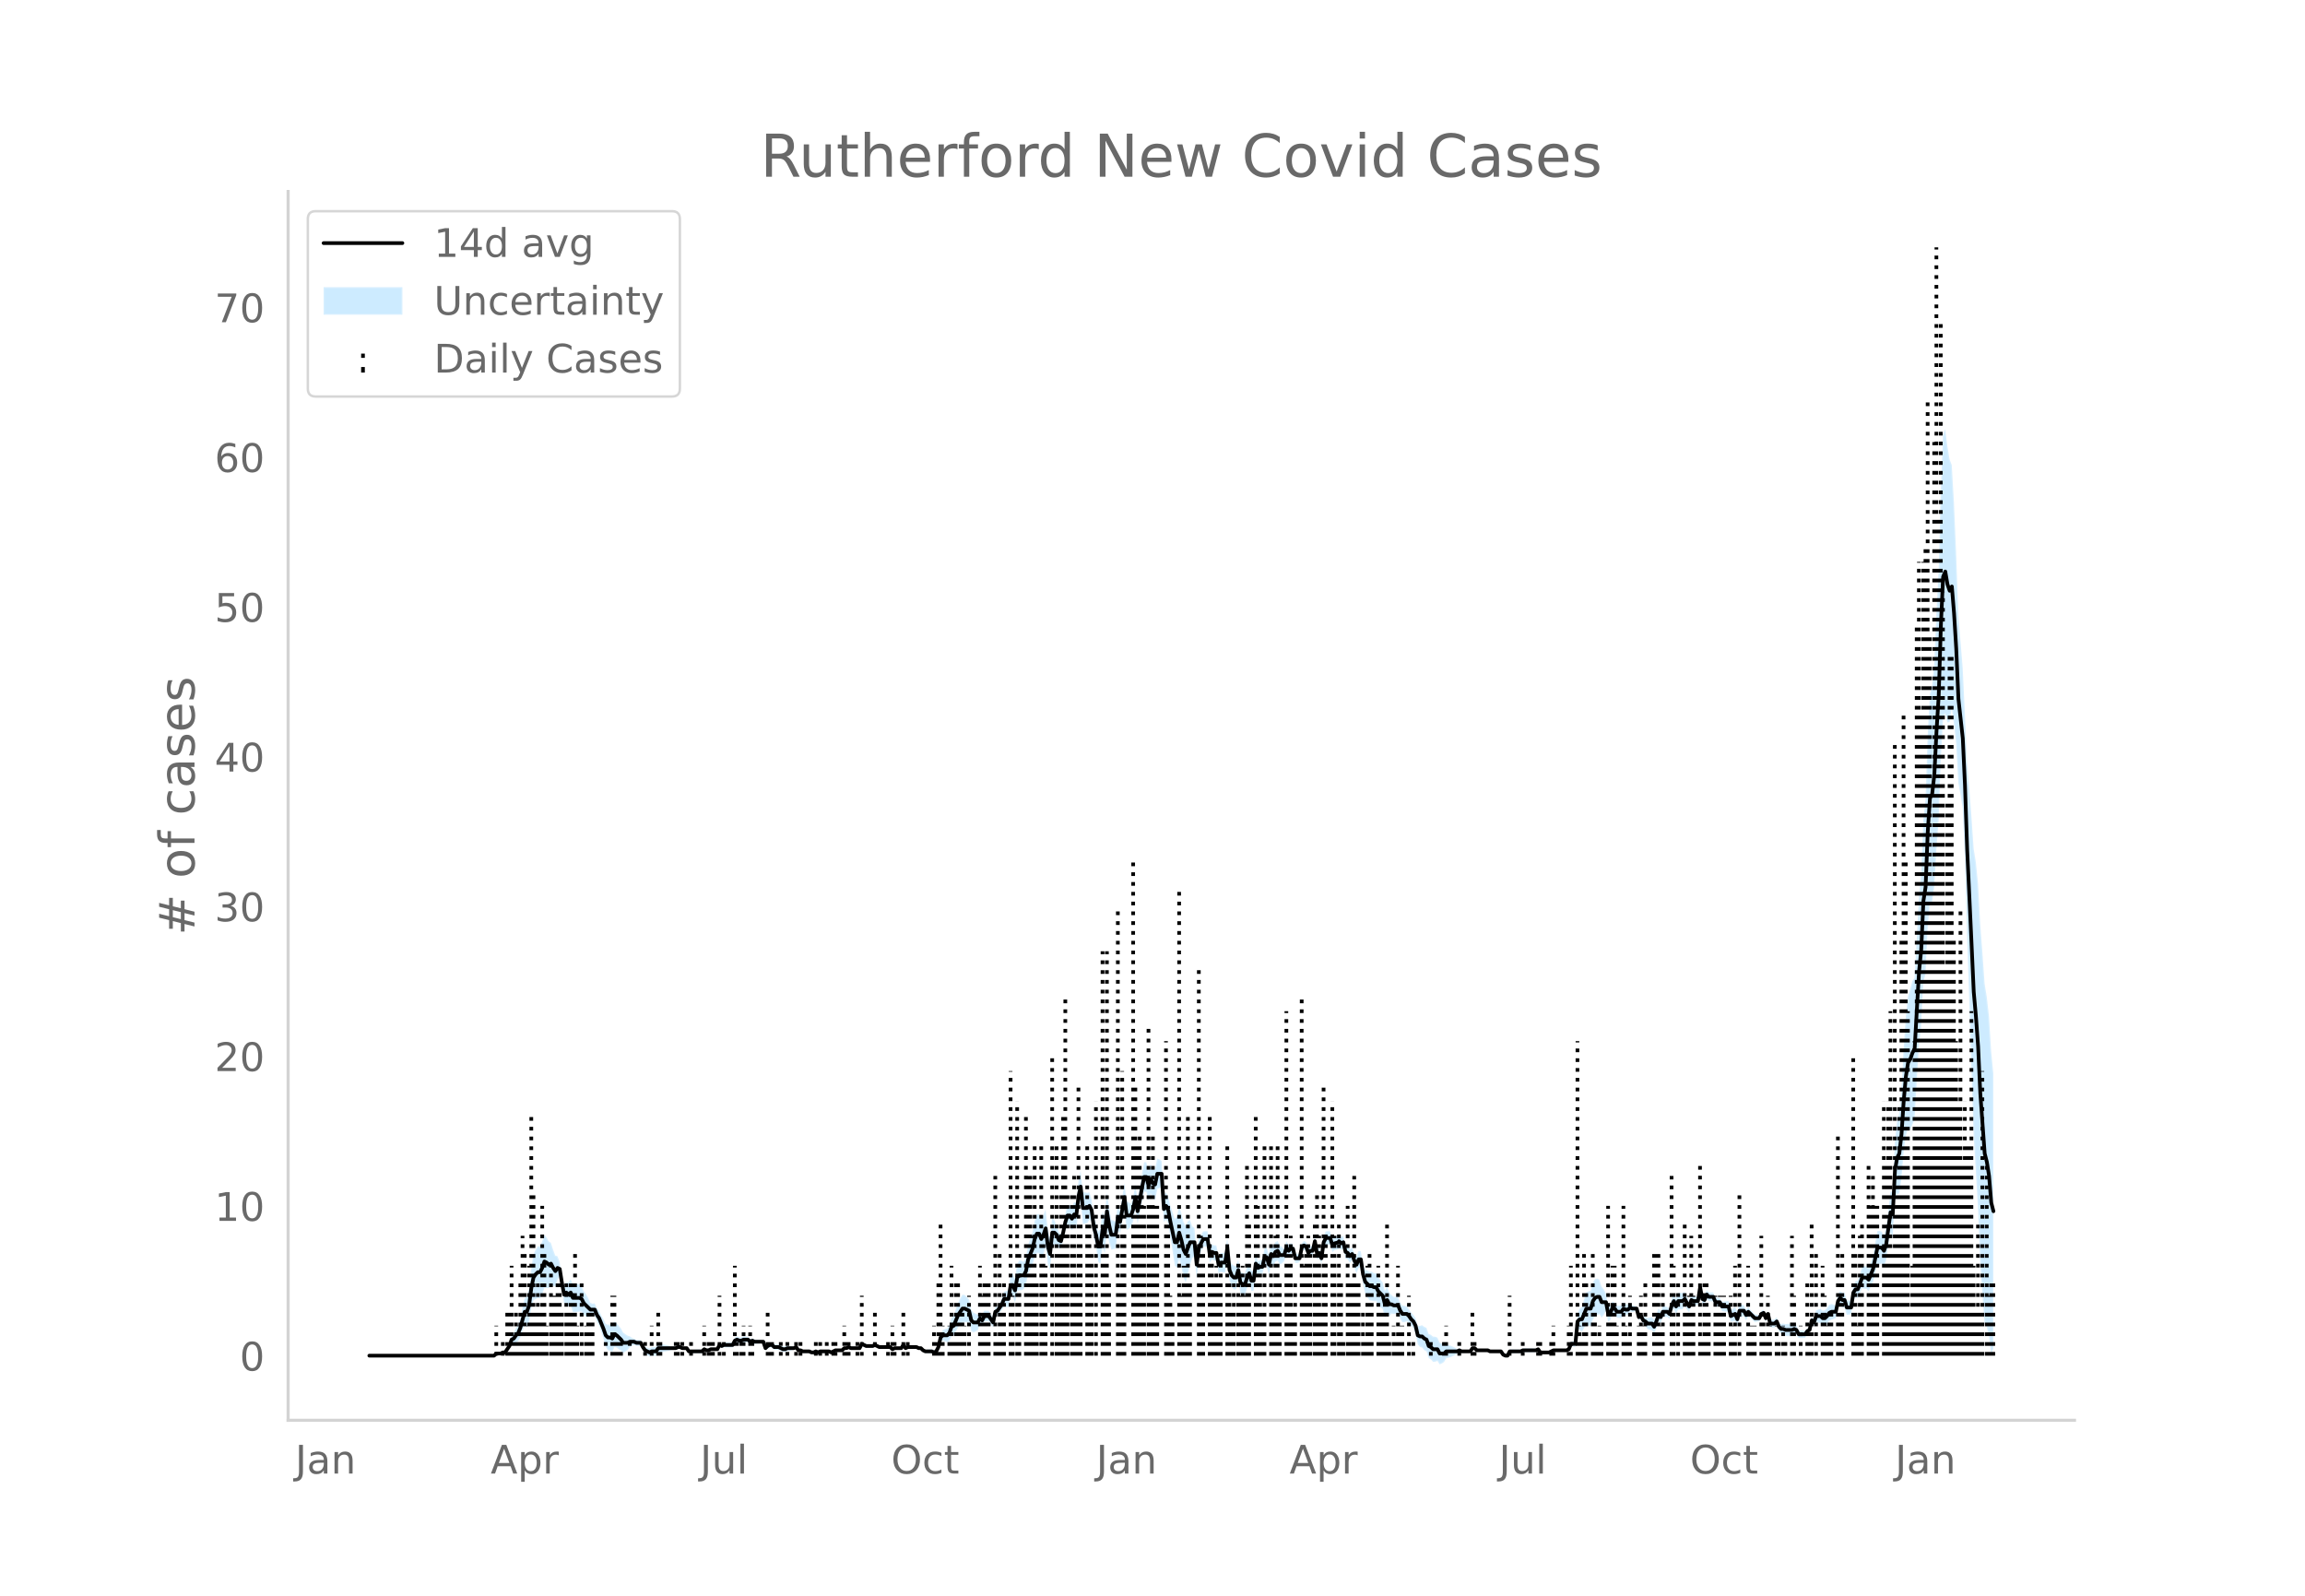 <svg height="864" viewBox="0 0 936 648" width="1248" xmlns="http://www.w3.org/2000/svg" xmlns:xlink="http://www.w3.org/1999/xlink"><defs><style>*{stroke-linecap:butt;stroke-linejoin:round}</style></defs><g id="figure_1"><path d="M0 648h936V0H0z" style="fill:#fff" id="patch_1"/><g id="axes_1"><path d="M117 576.72h725.4V77.76H117z" style="fill:none" id="patch_2"/><g id="PolyCollection_1"><defs><path d="M150.861-97.514H200.632l.888-.637.89.084.888.054.889-.334.888.065.89-1.05.888-.918.889-1.89.888.048.89-.81.888-.448.889-1.634.888-2.666.89-2.135.888.573.889-2.006.888-5.729.89-3.05.888-.497.889-.397.888.105.89-1.623.888-2.628.889.039.888.03.89-1.44.888.663.889.235.888-2.874.89-1.491.888 5.24.889 5.927.888-.17.89 1.517.888-.474.889 2.623.888.08.89-.08.888-.179.889.03.888 1.463.89.605.888.156.889-.256.889-.36.888.121.889 2.373.889 1.6.889 2.486.888 2.781.889 3.314.889 1.355.889.185.888.453.889-1.911.889.218.889.642.888.631.889.96.889-.645.889-.59.888-1.148.89-.597.888-.389.889.402.888.01.89-.01.888 1.904.889 1.385.888.502.89.553.888-.383.889.09.888.05.89-1.35.888-.103.889-.134.888-.174.89-.157.888-.205.889-.294.888-.036.89.009.888-.435.889-.09.888.348.89-.124.888-.241.889 1.544.888.125.89.085.888.06.889.044.888.027.89.015.888-.886.889.414.888-.075.89-.525.888-.04.889-.046.888-.053.89-1.439.888.534.889-.32.888.065.89.025.888-.013.889-.05.888-1.526.89-.284.888.445h.889l.888-.445.89-.077.888-.157.889.835.888-.514.89.37.888-.082.889-.103.888-.137.89-.205.888 3.11.889-.762.888-.39.89.029.888.925.889.01.888-.036.89.485.888.448.889.01.889-.5.888-.108.889-.164.889-.27.889-.44.888 1.36.889-.03.889.412.889.05.888.02.889-.006.889.492.889.055.888-.426.889.435.889-.48.889-.064.888-.087.89-.276.888-.035.889.406.888-.435.89-.386.888.036.889.03h.888l.89-.749.888.093.889-.34.888.466.89.016.888.003.889-.012.888-.026.89-1.619.888.459.889.424.888-.033.89-.06.888-.09.889-.417.888.413.89.435.888-.026.889-.03.888-.033.89-.039.888-.044.889.9.888-.446.89.014.888.005.889-.005.888-1.253.89 1.24.888-.464h3.555l.889.439h.888l.89.934.888.58.889.104.888.08.89.061.888.414.889-.411.888-1.738.89-3.226.888-.294.889.4.888.3.89-.552.888-2.06.889-.056.888-1.727.89-1.676.888-.916.889-1.04.888-.095.89.039.888-.053.889 3.568.888.55.89-.387.888-.48.889-2.25.888.663.89-1.964.888-.054.889-.002.889 1.27.888 1.176.889-4.503.889-.491.889-1.116.888-.865.889-1.626.889.309.889.137.888-4.711.889.497.889 2.33.889-4.613.888-.448.889.011.889-.49.889-1.773.888-4.462.89-1.8.888-1.766.889-3.143.888-1.605.89.06.888 2.236.889-1.771.888-3 .89 6.856.888 2.464.889-9.212.888-.89.89-.233.888 1.532.889-.015.888-3.672.89-3.881.888-1.895.889.533.888 1.527.89-1.376.888.697.889-7.08.888-3.444.89 8.694.888-.08.889-.246.888-1.488.89.69.888 6.654.889 3.659.888 6.087.89.951.888-6.808.889 2.415.888-9.521.89 5.222.888 2.864.889-.182.888-.303.89-7.291.888 1.12.889-5.154.888-3.625.89 7.437.888-.453.889-.677.888-2.538.89-4.545.888 5.648.889-4.137.888-4.94.89-3.827.888-.01.889 3.543.888-2.662.89 1.804.888.572.889-4.387.888-.306.89-.615.888 14.336.889-1.01.888 1.68.89 5.828.888 5.386.889 5.802.888.897.89-3.56.888 3.246.889 4.309.889 1.976.888-3.498.889-3.788.889-2.604.889-.631.888 8.742.889-8.208.889-2.534.889-2.014.888.055.889.051.889 6.381.889-1.33.888.49.889-.028.889 5.324.889-.64.888.124.89.027.888-6.308.889 9.587.888 2.638.89 1.025.888-.124.889-3.707.888 5.617.89.585.888.474.889-3.41.888-1.808.89 2.984.888-.131.889-6.99.888.36.89-.32.888.174.889-3.328.888.403.89 3.125.888-4.115.889.778.888-1.91.89-.391.888 1.673.889-.575.888-.933.89-2.834.888 1.099.889-1.07.888-.38.89 3.94.888.027.889-.371.888-4.219.89-.724.888.54.889 2.605.888-.9.89-.04.888-3.657.889 5.218.888-.422.89 2.291.888-6.304.889-1.494.888.09.89-.046.888 3.044.889-.846 1.777-.394v-.499l.889.803.889-.514.888 4.004.89.391.888 1.446.889-1.095.888 3.085.89 2.175.888-2.19.889-.142.888 6.847.89 3.905.888 1.44.889 1.177.888.092.89.224.888-.015.889 1.724.889.853.888.578.889 3.62.889-1.854.889 1.2.888-1.06.889.14.889-.079.889-.118.888 2.233.889 1.344.889-.105.889-.32.888.7.889 1.221.889.823.889 2.149.888 4.567.89.97.888.276.889 1.072.888.47.89 2.704.888.562.889 1 .888-.09.89-.325.888 1.432.889-.4.888-.566.89-1.512.888-.216.889-.265.888-.402.89-.419.888-.584.889-.607.888.281.89-.05.888-.064.889-.084.888-.055.89-1.206.888.029.889.867.888-.003.89-.006.888-.007.889-.01.888-.014.89.448H609.457l.889 1.414.888.547.89.124.888-1.755.889-.02.888-.022.89-.023.888-.026h.889l.888-.409.89.024.888.022.889.02.888.017.89-.054.888-.17.889-.73.888 1.357.89.043.888.036.889.03.888.027.89-.434.888-.435h5.332l.89-.434.888-1.753.889.217.888.128.89-7.138.888.244.889.71.889-1.41.888-1.416.889.456.889.213.889-2.755.888-1.186.889-.606.889-.476.889 1.493.888-1.054.889-1.755.889 4.469.889-.696.888-2.6.889.26.889 1.393.889.083.888.077.89-1.34.888.27.889-.304.888-1.314.89.251.888-.242.889-.349.888 3.708.89-.287.888 2.093.889.737.888 1.231.89.262.888.19.889 1.49.888-2.221.89-2.724.888.619.889-2.307.888-.146.89-.162.888.928.889-3.042.888-1.189.89 2.284.888-1.989.889.042.888-.094.89-1.259.888 1.353.889 1.13.888-2.867.89.333.888-.163.889-.242.888-5.356.89 4.721.888.435.889-2.207.888.888.89.009h.888l.889 2.208.888-.027.89-.172.888 1.94.889.157.888.133.89.114.888 3.965.889-.1.888-.24.89 2.346.888-3.652.889-.256.888-.36.89 1.657.888-1.51.889.606.888.815.89.83.888-.124.889-.233.888-1.743.89-.42.888 2.232.889-1.844.888 4.182.89.138.888.038.889-.831.889 2.29.888 1.082.889.172.889.628.889.128.888.075.889-.153.889-.806.889.293.888 1.274.889.063.889-.007.889-.078.888-1.731.889-.545.889-3.342.889 1.102.888-2.03.89.392.888.282.889.993.888.096.89-.765.888-1.297.889-.52.888-.237.89-.435.888-4.21.889-1.176.888 1.11.89.011.888 2.986.889-.08.888-.105.89-5.809.888-1.06.889.119.888-1.818.89-2.072.888.247.889.007.888 1.008.89-1.862.888-1.816.889-3.653.888-3.698.89.128.888-.357.889 1.23.888-2.532.89-5.935.888-5.214.889 1.636.888-14.73.89-2.67.888-.208.889-5.998.888-10.643.89-6.812.888-2.865.889.292.888-1.919.89-2.236.888-15.508.889-14.42.888-7.473.89-18.228.888-3.357.889-18.783.888-10.301.89-.182.888-6.158.889-15.173.888-11.761.89-24.938.888-16.276.889-2.052.888 3.48.89-.132.888-5.763.889 6.458.888 8.084.89 15.94.888 4.78.889 5.643.888 19.707.89 32.215.888 26.271.889 28.154.888 26.228.89 14.518.888 15.572.889 21.923.889 12.698.888 11.698.889 1.52.889 3.473.889 7.449.888-2.13v-111.631l-.888-9.081-.89-14.272-.888-7.822-.889-5.43-.888-12.629-.89-11.629-.888-16.305-.889-8.754-.889-5.465-.888-12.868-.889-11.812-.889-10.219-.889-19.914-.888-18.521-.889-10.865-.889-10.859-.889-24.894-.888-20.586-.889-15.262-.889-2.288-.889-5.346-.888-6.945-.889 2.292-.889 22.82-.889 32.405-.888 16.91-.89 20.448-.888 9.48-.889 3.294-.888 16.632-.89 26.395-.888 7.938-.889 21.737-.888 9.904-.89 16.857-.888 15.769-.889 1.24-.888 3.293-.89 2.899-.888 8.43-.889 13.17-.888 16.29-.89 9.641-.888 3.268-.889 7.755-.888 20.892-.89-.102-.888 7.818-.889 7.097-.888 2.68-.89-1.375-.888-.357-.889.128-.888 4.99-.89 5.035-.888 2.528-.889 2.483-.888-.73-.89.007-.888.247-.889 3.14-.888 2.527-.89.12-.888 1.545-.889 6.354-.888-.105-.89-.08-.888-3.096-.889.011-.888-.627-.89 1.43-.888 4.48-.889-.436-.888-.238-.89.35-.888 1.31-.889.971-.888.097-.89-.745-.888.282-.889.392-.888 3.183-.89-.635-.888 4.477-.889.324-.888.875-.89-.078-.888-.007-.889.063-.888-2.201-.89-.576-.888.063-.889-.153-.888.074-.89.129-.888-.242-.889.173-.888-.655-.89-2.055-.888.906-.889.039-.889.138-.888-3.637-.889 1.63-.889-2.112-.889.45-.888 1.732-.889-.234-.889-.123-.889-.908-.888-.923-.889-1.13-.889 1.095-.889-1.817-.888-.362-.889-.255-.889 3.298-.889-1.997-.888.628-.89.77-.888-3.855-.889.114-.888.133-.89.157-.888-1.536-.889-.171-.888-.028-.89-2.135h-.888l-.889.009-.888-.85-.89 2.137-.888-.434-.889-4.836-.888 5.938-.89-.242-.888-.162-.889-.536-.888 2.346-.89-1.477-.888-2.122-.889.478-.888-.094-.89.042-.888 2.356-.889-2.06-.888 2.286-.89 3.908-.888-.809-.889-.162-.888-.147-.89 2.038-.888-1.12-.889 2.49-.888 2.123-.89-1.117-.888.19-.889.263-.888-.507-.89-.132-.888-1.382-.889.582-.888-3.243-.89-.349-.888-.242-.889-.618-.888.424-.89-.304-.888-.6-.889 1.268-.888.077-.89.083-.888-1.213-.889-.61-.888 1.744-.89.174-.888-5.089-.889-1.754-.888-1.055-.89-2.85-.888-.476-.889.262-.888 1.421-.89 3.326-.888.213-.889.456-.888 2.928-.89 2.934-.888.71-.889 1.983-.889 11.106-.888.128-.889.218-.889 2.59-.889.435H630.788l-.889.434-.889.434-.888.027-.889.03-.889.037-.889.042-.888-1.25-.89.14-.888-.17-.889-.054-.888.018-.89.02-.888.021-.889.024-.888.46h-.89l-.888-.026-.889-.024-.888-.021-.89-.02-.888 1.72-.889.124-.888-.322-.89-1.192H605.015l-.889-.421-.888-.013-.89-.01-.888-.008-.889-.006-.888-.003-.89-.87-.888.028-.889 1.401-.888-.055-.89-.084-.888-.064-.889-.05-.888-.587-.89.261-.888-.584-.889-.42-.888-.401-.89-.265-.888-.216-.889.226-.888-.566-.89-.4-.888-2.043-.889-.326-.888-.09-.89-.738-.888-.306-.889-2.509-.888-.4-.89-.664-.888.275-.889.101-.888-3.252-.89-1.326-.888-.915-.889-1.384-.888-1.039-.89-.32-.888-.104-.889-1.263-.888-2.111-.89-.118-.888-.08-.889-.728-.888-1.06-.89-2.275-.888 1.62-.889-3.33-.888-1.159-.89-.885-.888-1.75-.889-.016-.889-.645-.888.092-.889-.56-.889-.298-.889-2.177-.888-5.316-.889-.142-.889 2.154-.889-1.3-.888-2.128-.889.642-.889-1.16-.889-.478-.888-3.815-.889.355-.889-.935v.37l-1.777.475-.89.892-.888-3.038-.889-.047-.888.09-.89 1.982-.888 6.728-.889-2.053-.888.446-.89-5.207-.888 4.162-.889-.04-.888.838-.89-2.608-.888-.329-.889 1.014-.888 4.47-.89-.372-.888.028-.889-3.881-.888-.379-.89.667-.888-1.507-.889 3.248-.888-.933-.89-.575-.888-1.803-.889.477-.888 1.566-.89-.96-.888 4.574-.889-2.957-.888.403-.89 4.491-.888.174-.889.55-.888-3.116-.89 6.911-.888-.13-.889-3.098-.888 1.667-.89 2.671-.888-.394-.889-.284-.888-4.81-.89 2.376-.888-.125-.889-.712-.888-1.706-.89-8.658-.888 5.855-.889.028-.888.123-.89 1.098-.888-4.233-.889-.028-.888-.378-.89 1.275-.888-6.651-.889.051-.888.055-.89 1.461-.888.942-.889 5.693-.888-9.503-.89-.632-.888-2.604-.889.557-.888 1.714-.89-1.498-.888-3.511-.889-2.836-.889 4.26-.888.896-.889-2.885-.889-2.434-.889-3.729-.888-1.795-.889 1.597-.889-14.336-.889-.615-.888-.306-.889 4.302-.889-.297-.889-1.671-.888 2.551-.889-3.408-.889-.01-.889 4.861-.888 5.486-.89 4.551-.888-5.647-.889 5.012-.888 2.675-.89-.676-.888-.453-.889-7.334-.888 5.933-.89 5.27-.888-2.354-.889 6.61-.888-.303-.89-.182-.888-4.955-.889-6.073-.888 9.593-.89-1.929-.888 7.093-.889.952-.888-3.47-.89-2.424-.888-7.247-.889-2.785-.888.25-.89-.247-.888-.08-.889-8.682-.888 4.376-.89 8.559-.888-.173-.889 2.1-.888-1.08-.89.533-.888 3.319-.889 4.807-.888 3.278-.89-.883-.888-2.812-.889-1.97-.888-.891-.89 8.163-.888-3.617-.889-7.914-.888 2.213-.89 1.705-.888-2.108-.889.06-.888 2.739-.89 4.676-.888 2.578-.889 2.544-.888 5.095-.89 1.702-.888-.49-.889.01-.888 1.29-.89 5.814-.888-2.015-.889.497-.888 6.584-.89.137-.888.31-.889 2.717-.888 1.742-.89 1.49-.888.378-.889 4.185-.888-1.431-.89-1.336-.888-.002-.889-.054-.889 1.51-.888-1.074-.889 1.227-.889-.48-.889-.388-.888-1.187-.889-4.252-.889-.921-.889-.83-.888-.095-.889 1.566-.889 1.69-.889 2.668-.888 2.618-.889.812-.889 3.153-.889 1.186-.888.3-.889.4-.889 1.443-.889 4.593-.888 1.738-.89.458-.888-.456-.889.062-.888.08-.89.104-.888-.29-.889-.803h-.888l-.89-.43h-3.555l-.888.406-.889-1.367-.888 1.353-.89-.005-.888.005-.889.014-.888.424-.89-.839-.888-.044-.889-.038-.888-.033-.89-.03-.888-.026-.889-.435-.888-.455-.89.453-.888-.092-.889-.059-.888-.033-.89-.445-.888-.41-.889 1.857-.888-.027-.89-.011-.888.002-.889.016-.888-.402-.89.528-.888.093-.889.99h-.888l-.89.029-.888.037-.889.482-.888.434-.89-.463-.888-.035-.889-.276-.888-.088-.89-.063-.888.389-.889-.434-.888.442-.89.056-.888-.377-.889-.007-.888.02-.89.05-.888-.456-.889-.03-.888-1.246-.89.43-.888-.271-.889-.165-.888-.107-.89.368-.888.01-.889-.42-.889-.384-.888-.036-.889.01-.889-.813-.889.028-.888.48-.889.975-.889-2.103-.889-.205-.888-.136-.889-.104-.889-.08-.889-.5-.888.354-.889-.902-.889-.157-.889-.077-.888.424h-.89l-.888-.424-.889.585-.888 1.95-.89-.051-.888-.013-.889.025-.888.065-.89.55-.888-.336-.889 2.036-.888-.053-.89-.046-.888-.04-.889.344-.888-.075-.89-.454-.888.851-.889.015-.888.027-.89.043-.888.061-.889.085-.888.125-.89-1.063-.888-.24-.889-.125-.888-.52-.89-.09-.888.434-.889.009-.888-.036-.89-.294-.888-.205-.889-.158-.888-.173-.89-.134-.888-.104-.889 1.256-.888.05-.89.09-.888.486-.889-.315-.888-.367-.89-1.221-.888-1.572-.889-.01-.888.01-.89-.467-.888-.388-.889-.597-.888-.28-.89-.59-.888-.645-.889-1.647-.888-1.106-.89-1.095-.888-.65-.889 1.564-.888-.417-.89.186-.888-.383-.889-1.9-.888-1.562-.89-1.859-.888-1.005-.889-1.972-.888.122-.89-.361-.888-1.994-.889-1.58-.889-1.134-.888-2.013-.889-.838-.889-.178-.889-.08-.888.079-.889-1.721-.889 1.264-.889-.221-.888 1.568-.889-3.63-.889-6.054-.889-2.361-.888-.267-.889-2.372-.889-2.811-.889-.572-.888-1.707-.89-.83-.888 2.585-.889 1.851-.888.105-.89 1.342-.888 2.108-.889 5.639-.888 8.172-.89 3.207-.888.572-.889 3.948-.888 4.284-.89 2.71-.888 1.29-.889 1.796-.888.917-.89 3.323-.888 1.688-.889 1.557-.888.065-.89.534-.888.055-.889.083-.888 1.101H150.86z" id="me9d69d6af9" style="stroke:#fff;stroke-opacity:.2"/></defs><g clip-path="url(#pa54c215571)"><use style="fill:#089fff;fill-opacity:.2;stroke:#fff;stroke-opacity:.2" xlink:href="#me9d69d6af9" y="648"/></g></g><g id="LineCollection_1"><path clip-path="url(#pa54c215571)" d="M201.52 550.486v-12.163M204.187 550.486v-6.082M205.964 550.486v-18.245M206.853 550.486v-18.245M207.742 550.486v-36.49M208.63 550.486v-6.082M209.52 550.486v-18.245M210.408 550.486v-12.163M211.297 550.486v-30.408M212.185 550.486v-48.654M213.074 550.486v-42.572M213.963 550.486v-12.163M214.852 550.486v-36.49M215.74 550.486V453.18M216.63 550.486v-66.899M217.518 550.486v-18.245M218.407 550.486v-30.408M219.295 550.486v-18.245M220.184 550.486V489.67M221.073 550.486v-42.572M221.962 550.486v-12.163M223.74 550.486v-36.49M224.628 550.486V526.16M225.517 550.486V526.16M226.405 550.486v-30.408M227.294 550.486v-30.408M228.183 550.486v-18.245M229.96 550.486v-30.408M230.85 550.486v-18.245M231.738 550.486v-30.408M232.627 550.486v-30.408M233.515 550.486v-42.572M234.404 550.486v-12.163M236.182 550.486v-30.408M237.96 550.486v-12.163M238.848 550.486v-18.245M239.737 550.486v-18.245M240.626 550.486v-18.245M245.958 550.486v-6.082M248.624 550.486V526.16M249.513 550.486V526.16M250.402 550.486v-6.082M251.29 550.486v-6.082M252.18 550.486v-6.082M255.734 550.486v-6.082M261.956 550.486v-6.082M264.622 550.486v-12.163M267.288 550.486v-18.245M268.177 550.486v-6.082M274.398 550.486v-6.082M275.287 550.486v-6.082M277.064 550.486v-6.082M280.62 550.486v-6.082M285.952 550.486v-12.163M287.73 550.486v-6.082M288.618 550.486v-6.082M289.507 550.486v-6.082M292.173 550.486V526.16M293.95 550.486v-6.082M298.394 550.486v-36.49M299.283 550.486v-6.082M301.06 550.486v-6.082M301.95 550.486v-12.163M304.616 550.486v-12.163M305.504 550.486v-6.082M311.726 550.486v-18.245M312.614 550.486v-6.082M313.503 550.486v-6.082M317.058 550.486v-6.082M319.725 550.486v-6.082M323.28 550.486v-6.082M325.057 550.486v-6.082M331.278 550.486v-6.082M333.056 550.486v-6.082M335.722 550.486v-6.082M338.388 550.486v-6.082M339.277 550.486v-6.082M342.832 550.486v-12.163M343.72 550.486v-6.082M344.61 550.486v-6.082M348.165 550.486v-6.082M349.942 550.486V526.16M355.275 550.486v-18.245M360.607 550.486v-6.082M362.385 550.486v-12.163M363.273 550.486v-6.082M366.828 550.486v-18.245M368.606 550.486v-6.082M379.27 550.486v-12.163M380.16 550.486v-6.082M381.048 550.486v-30.408M381.937 550.486v-54.735M382.826 550.486v-12.163M385.492 550.486v-12.163M386.381 550.486v-36.49M387.27 550.486v-6.082M388.158 550.486v-30.408M389.047 550.486v-30.408M389.936 550.486v-18.245M390.825 550.486v-18.245M391.713 550.486v-12.163M393.491 550.486V526.16M397.935 550.486v-36.49M398.823 550.486V526.16M399.712 550.486v-30.408M400.601 550.486v-30.408M401.49 550.486v-30.408M404.156 550.486v-72.98M405.045 550.486v-6.082M405.934 550.486v-42.572M406.822 550.486v-18.245M407.711 550.486v-30.408M410.377 550.486V434.934M411.266 550.486V526.16M413.044 550.486V447.097M413.932 550.486v-42.572M416.599 550.486V453.18M417.487 550.486v-72.98M418.376 550.486v-72.98M419.265 550.486v-48.654M420.154 550.486v-85.144M421.042 550.486v-30.408M422.82 550.486v-85.144M423.709 550.486v-48.654M424.597 550.486v-36.49M427.264 550.486V428.852M429.041 550.486v-85.144M429.93 550.486v-42.572M430.819 550.486v-66.899M431.707 550.486V453.18M432.596 550.486v-145.96M433.485 550.486v-66.899M435.262 550.486v-66.899M436.151 550.486v-72.98M437.04 550.486v-30.408M437.929 550.486v-109.47M438.817 550.486v-54.735M441.484 550.486v-85.144M442.372 550.486v-54.735M443.261 550.486v-42.572M445.039 550.486V447.097M447.705 550.486V386.28M448.594 550.486v-42.572M449.482 550.486V386.28M450.371 550.486v-30.408M453.926 550.486V368.035M454.815 550.486v-30.408M455.704 550.486V434.934M456.592 550.486v-66.899M460.147 550.486V349.79M461.036 550.486v-109.47M461.925 550.486v-85.144M462.814 550.486v-91.225M463.702 550.486v-72.98M464.591 550.486V489.67M466.369 550.486V416.69M467.257 550.486v-66.899M468.146 550.486v-91.225M469.035 550.486V489.67M469.924 550.486V489.67M473.479 550.486V422.77M474.367 550.486V489.67M475.256 550.486V526.16M476.145 550.486v-18.245M478.811 550.486V361.953M479.7 550.486V526.16M480.589 550.486v-36.49M481.478 550.486v-36.49M482.366 550.486V453.18M483.255 550.486v-30.408M486.81 550.486V392.362M487.699 550.486v-48.654M488.588 550.486v-42.572M491.254 550.486V453.18M492.143 550.486v-42.572M493.031 550.486v-30.408M493.92 550.486v-36.49M494.809 550.486v-30.408M495.698 550.486v-42.572M498.364 550.486v-85.144M499.253 550.486v-30.408M500.141 550.486v-18.245M501.03 550.486v-30.408M502.808 550.486v-42.572M503.696 550.486V526.16M504.585 550.486v-36.49M505.474 550.486V526.16M506.363 550.486v-79.062M507.251 550.486v-54.735M509.918 550.486V453.18M510.806 550.486V489.67M511.695 550.486v-36.49M512.584 550.486v-18.245M513.473 550.486v-85.144M516.139 550.486v-85.144M517.028 550.486V526.16M517.916 550.486v-48.654M518.805 550.486v-85.144M519.694 550.486v-30.408M522.36 550.486v-139.88M523.249 550.486v-42.572M524.138 550.486v-48.654M525.026 550.486v-18.245M525.915 550.486v-30.408M528.581 550.486v-145.96M529.47 550.486v-36.49M530.359 550.486v-42.572M531.248 550.486v-48.654M532.136 550.486v-42.572M533.914 550.486v-54.735M534.803 550.486v-66.899M535.691 550.486v-48.654M536.58 550.486v-18.245M537.469 550.486v-109.47M538.358 550.486v-54.735M541.024 550.486V447.097M541.913 550.486v-48.654M543.69 550.486v-48.654M543.69 550.486v-54.735M544.579 550.486v-30.408M545.468 550.486v-6.082M547.245 550.486V489.67M548.134 550.486v-30.408M549.023 550.486v-30.408M549.911 550.486v-72.98M550.8 550.486v-30.408M551.689 550.486v-30.408M553.466 550.486v-18.245M554.355 550.486v-6.082M555.244 550.486v-36.49M556.133 550.486v-42.572M557.021 550.486v-30.408M559.688 550.486v-36.49M560.577 550.486v-18.245M561.465 550.486v-18.245M562.354 550.486V526.16M563.243 550.486v-54.735M564.132 550.486v-6.082M565.909 550.486v-12.163M566.798 550.486v-6.082M567.687 550.486v-36.49M568.575 550.486v-12.163M569.464 550.486v-12.163M572.13 550.486V526.16M573.908 550.486v-6.082M581.018 550.486v-6.082M586.35 550.486v-6.082M587.24 550.486v-12.163M592.572 550.486v-6.082M597.904 550.486v-18.245M598.793 550.486v-6.082M613.013 550.486V526.16M618.345 550.486v-6.082M624.567 550.486v-6.082M625.455 550.486v-6.082M629.9 550.486v-6.082M630.788 550.486v-12.163M637.01 550.486v-12.163M637.898 550.486v-36.49M640.564 550.486V422.77M641.453 550.486v-12.163M642.342 550.486v-6.082M643.23 550.486v-42.572M644.12 550.486v-30.408M646.786 550.486v-42.572M647.674 550.486v-18.245M648.563 550.486v-6.082M649.452 550.486v-12.163M650.34 550.486v-6.082M653.007 550.486V489.67M653.896 550.486v-18.245M654.784 550.486v-36.49M655.673 550.486v-36.49M656.562 550.486v-12.163M659.228 550.486V489.67M660.117 550.486v-12.163M661.006 550.486v-6.082M661.894 550.486V526.16M665.45 550.486v-12.163M666.338 550.486V526.16M667.227 550.486v-12.163M668.116 550.486v-30.408M671.67 550.486v-42.572M672.56 550.486v-42.572M673.448 550.486v-42.572M674.337 550.486v-12.163M675.226 550.486v-30.408M678.78 550.486v-72.98M679.67 550.486v-36.49M681.447 550.486v-30.408M684.113 550.486v-54.735M685.002 550.486v-18.245M685.89 550.486V526.16M686.78 550.486v-48.654M687.668 550.486V526.16M690.334 550.486v-79.062M691.223 550.486v-6.082M692.112 550.486v-30.408M693 550.486v-30.408M693.89 550.486v-18.245M696.556 550.486V526.16M697.444 550.486v-18.245M698.333 550.486V526.16M699.222 550.486V526.16M700.11 550.486V526.16M702.777 550.486V526.16M703.666 550.486v-12.163M704.554 550.486v-36.49M706.332 550.486v-66.899M709.887 550.486v-36.49M710.776 550.486v-12.163M711.664 550.486v-12.163M712.553 550.486v-12.163M715.22 550.486v-48.654M716.108 550.486v-18.245M716.997 550.486v-6.082M717.886 550.486V526.16M718.774 550.486v-12.163M721.44 550.486v-12.163M722.33 550.486v-6.082M724.107 550.486v-12.163M724.996 550.486v-6.082M727.662 550.486v-48.654M728.55 550.486V526.16M731.217 550.486v-12.163M733.883 550.486v-30.408M734.772 550.486v-12.163M735.66 550.486v-54.735M737.438 550.486v-42.572M740.105 550.486v-36.49M740.993 550.486V526.16M741.882 550.486v-12.163M742.77 550.486v-18.245M743.66 550.486v-18.245M746.326 550.486v-91.225M747.215 550.486v-30.408M748.103 550.486v-42.572M752.547 550.486V428.852M753.436 550.486v-42.572M754.325 550.486v-12.163M755.213 550.486v-48.654M756.102 550.486v-54.735M758.768 550.486v-79.062M759.657 550.486V489.67M760.546 550.486v-72.98M761.435 550.486V489.67M762.323 550.486V489.67M764.99 550.486V447.097M765.878 550.486v-79.062M766.767 550.486V447.097M767.656 550.486v-139.88M768.545 550.486v-42.572M769.433 550.486v-249.35M770.322 550.486v-72.98M771.21 550.486V447.097M772.1 550.486V380.198M772.988 550.486V288.973M773.877 550.486V349.79M774.766 550.486v-139.88M775.655 550.486v-18.245M776.543 550.486v-36.49M777.432 550.486V422.77M778.32 550.486V252.483M779.21 550.486v-322.33M780.098 550.486V288.973M780.987 550.486v-322.33M781.876 550.486V222.074M782.765 550.486V161.257M783.653 550.486V258.564M784.542 550.486V355.872M785.43 550.486V179.502M786.32 550.486V100.44M787.208 550.486V209.911M788.097 550.486V130.85M788.986 550.486V240.32M789.875 550.486V392.362M790.763 550.486V325.463M791.652 550.486v-285.84M792.541 550.486v-285.84M793.43 550.486V380.198M794.318 550.486V422.77M795.207 550.486V447.097M796.096 550.486V368.035M796.985 550.486v-79.062M797.873 550.486V447.097M798.762 550.486v-85.144M799.651 550.486v-85.144M800.54 550.486v-139.88M801.428 550.486v-36.49M802.317 550.486v-18.245M803.206 550.486v-54.735M804.095 550.486v-18.245M804.984 550.486V434.934M806.761 550.486v-79.062M807.65 550.486V526.16M808.539 550.486v-30.408M809.427 550.486v-30.408" style="fill:none;stroke:#000;stroke-dasharray:1.5,2.475;stroke-dashoffset:0;stroke-width:1.5"/></g><path clip-path="url(#pa54c215571)" d="M149.973 550.486h50.659l.888-.869h1.778l.889-.434h.888l1.778-2.607.889-2.606.888-.434.89-1.304.888-.868.889-2.173 1.777-6.516h.889l.889-2.606.888-6.95.89-4.345.888-1.303.889-.869h.888l.89-1.737.888-2.607.889.435.888.868.89-.434.888 1.738.889 1.303.888-1.303.89.434.888 5.647.889 4.779.888-.869.89.869.888-.869.889 2.172h2.666l.889.434.888 1.738 2.667 2.607h1.777l.889 2.172.889 1.303 1.777 4.344.889 2.606.889.87h.889l.888.434.889-1.738.889.434 1.777 1.738.889 1.303h1.778l.888-.434h1.778l.889.434h1.777l.889 1.738.889 1.303 1.777.869.889-.435h1.777l.89-1.303h7.11l.888-.434h.889l.888.434h1.778l.889 1.303h5.332l.889-.868.889.434h.888l.89-.434h2.665l.89-1.738.888.434.889-.434h3.555l.888-1.738.89-.434.888.434h.889l.888-.434h1.778l.889.869.888-.435.89.435h3.554l.889 2.606.889-.869.888-.434h.89l.888.869h1.777l1.778.869h.889l.889-.435h2.666l.889-.434.888 1.303h.889l.889.434h2.666l.889.435h.889l.888-.435.889.435.889-.435h3.555l.889.435 1.777-.869h2.666l.89-.869h.888l.889-.434.888.434h3.555l.89-1.737 1.777.868h2.666l.889-.434 1.777.869h4.444l.889.869.888-.435h2.667l.888-1.303.89 1.303.888-.434h3.555l.889.434h.888l.89.87.888.433h2.666l.889.435.889-.435.888-1.737.89-3.91.888-.869h1.777l.89-.868.888-2.607.889-.434 1.777-4.344 1.778-2.607h.888l1.778.869.889 3.91.888.868h1.778l.889-1.737.888.869.89-1.738h1.777l1.777 2.606.889-4.344.889-.434 1.777-2.606.889-2.173h1.778l.888-5.647h.889l.889 2.172.889-5.213.888-.868h1.778l.889-1.738.888-4.779 1.778-4.344.889-3.91.888-2.171h.89l.888 2.172.889-1.738.888-2.606.89 7.385.888 3.04.889-8.688h.888l.89.87.888 2.171.889.434.888-3.475.89-4.344.888-2.606h.889l.888 1.303.89-1.738.888.435.889-7.82.888-3.91.89 8.689h1.777l.888-.869.89 1.738.888 6.95.889 3.041.888 4.779h.89l.888-6.951.889 2.172.888-9.557.89 5.647.888 3.91h1.777l.89-6.95.888 1.737 1.777-9.991.89 7.385h1.777l.888-2.607.89-4.778.888 5.647.889-4.344.888-5.213.89-4.344h.888l.889 3.475.888-2.606.89 1.737.888.435.889-4.344h1.777l.889 14.335.889-1.303.888 1.738.89 4.778 1.777 8.254h.888l.89-3.91.888 3.041.889 3.91.889 1.737.888-2.606.889-2.172h1.778l.888 9.122.889-6.95 1.778-3.475h1.777l.889 6.516.889-1.303.888.434h.889l.889 4.778.889-.868h1.777l.889-6.082.889 9.122.888 2.173.89.868h.888l.889-3.04.888 5.212 1.778.87.889-3.042.888-1.737.89 3.04h.888l.889-6.95.888 1.738.89-.435h.888l.889-3.91h.888l.89 3.041.888-4.344.889.87.888-1.738.89-.435.888 1.738h1.777l.89-3.041.888 1.303.889-.869h.888l.89 3.91h1.777l.888-4.344.89-.869.888.435.889 2.606.888-.869h.89l.888-3.91.889 5.213.888-.434.89 2.172.888-6.516.889-1.738h1.777l.889 3.041.889-.869 1.777-.434v-.435l.889.87.889-.435.888 3.91.89.434.888 1.303.889-.869.888 2.607.89 1.737.888-2.172h.889l.888 6.082.89 3.041 1.777 1.738h.888l.89.434h.888l.889 1.738 1.777 1.737.889 3.476.889-1.738.889 1.738h.888l.889.434h1.778l.888 2.172.889 1.303h1.778l.888.869.889 1.303.889.87.889 1.737.888 3.91.89.434h.888l.889.869.888.434.89 2.606.888.435.889.869h1.777l.889 1.737h1.777l.89-.869h4.443l.889-.434.888.434h3.555l.89-1.303h.888l.889.87h4.443l.89.433h4.443l.889 1.304.888.434h.89l.888-1.738h4.444l.888-.434h5.333l.889-.434.888 1.303h3.555l1.778-.869h5.332l.89-.434.888-2.172h1.777l.89-9.123.888-.869h.889l1.777-4.344h1.778l.889-3.04.888-1.304.889-.434h.889l.889 2.172h1.777l.889 4.778.889-.434.888-2.172.889.434.889 1.303h1.777l.89-1.303.888.435h.889l.888-.87.89.435h1.777l.888 3.475.89-.434.888 1.738.889.434.888.869h1.778l.889 1.303.888-2.172.89-2.606.888.868.889-2.172h1.777l.889.87.889-3.476.888-1.738.89 2.172.888-2.172h1.777l.89-.869.888 1.738.889 1.303.888-2.606.89.434h1.777l.888-5.647.89 4.778.888.435.889-2.172.888.869h1.778l.889 2.172h1.777l.889 1.737h2.666l.889 3.91 1.777-.869.89 2.172.888-3.475h1.777l.89 1.738.888-1.304 2.666 2.607h1.778l.888-1.738.89-.434.888 2.172.889-1.738.888 3.91h1.778l.889-.869.889 2.172.888.869h.889l.889.434h2.666l.889-.434.889.434.888 1.738h2.667l.888-1.303.889-.435.889-3.91.889.87.888-2.607h1.778l.889.869h.888l.89-.869.888-1.303.889-.435h1.777l.889-4.344.889-1.303.888.869h.89l.888 3.04h1.777l.89-6.08.888-1.304h.889l.888-2.172.89-2.607h1.777l.888.87 1.778-4.345 1.777-8.688h1.778l.889 1.303.888-2.606 1.778-13.033.889.87.888-17.811.89-5.213.888-1.738.889-7.82.888-13.466.89-9.991.888-5.648.889-1.303.888-2.606.89-1.738 1.777-31.277.888-8.688.89-19.983.888-5.647.889-22.59.888-13.466.89-1.738.888-7.82.889-17.81.888-14.335.89-28.671.888-19.549.889-2.172.888 5.213.89 2.607.888-1.738.889 10.86.888 14.336.89 20.417 1.777 16.073.888 19.114.89 26.064 1.777 38.228.888 19.549.89 9.99.888 12.164.889 19.114 1.777 24.327.889 3.475.889 5.648.889 10.86.888 3.475h0" style="fill:none;stroke:#000;stroke-linecap:round;stroke-width:1.5" id="line2d_1"/><path d="M117 576.72V77.76" style="fill:none;stroke:#d3d3d3;stroke-linecap:square;stroke-linejoin:miter;stroke-width:1.25" id="patch_3"/><path d="M117 576.72h725.4" style="fill:none;stroke:#d3d3d3;stroke-linecap:square;stroke-linejoin:miter;stroke-width:1.25" id="patch_4"/><g id="matplotlib.axis_1"><g id="xtick_1"><g style="fill:#696969" transform="matrix(.16 0 0 -.16 119.865 598.378)" id="text_1"><defs><path d="M9.813 72.906h9.859V5.078q0-13.187-5-19.14-5-5.954-16.094-5.954h-3.75v8.297h3.078q6.531 0 9.219 3.672Q9.813-4.39 9.813 5.078z" id="DejaVuSans-74"/><path d="M34.281 27.484q-10.89 0-15.093-2.484-4.204-2.484-4.204-8.5 0-4.781 3.157-7.594 3.156-2.797 8.562-2.797 7.485 0 12 5.297 4.516 5.297 4.516 14.078v2zm17.922 3.72V0H43.22v8.297Q40.14 3.328 35.547.953q-4.594-2.375-11.234-2.375-8.391 0-13.36 4.719Q6 8.016 6 15.922q0 9.219 6.172 13.906 6.187 4.688 18.437 4.688h12.61v.89q0 6.203-4.078 9.594-4.078 3.39-11.453 3.39-4.688 0-9.141-1.124-4.438-1.125-8.531-3.375v8.312q4.921 1.906 9.562 2.844 4.64.953 9.031.953 11.875 0 17.735-6.156 5.86-6.14 5.86-18.64z" id="DejaVuSans-97"/><path d="M54.89 33.016V0h-8.984v32.719q0 7.765-3.031 11.61-3.031 3.858-9.078 3.858-7.281 0-11.484-4.64-4.204-4.625-4.204-12.64V0H9.08v54.688h9.03v-8.5q3.235 4.937 7.594 7.374Q30.078 56 35.797 56q9.422 0 14.25-5.828 4.844-5.828 4.844-17.156z" id="DejaVuSans-110"/></defs><use xlink:href="#DejaVuSans-74"/><use x="29.492" xlink:href="#DejaVuSans-97"/><use x="90.771" xlink:href="#DejaVuSans-110"/></g></g><g id="xtick_2"><g style="fill:#696969" transform="matrix(.16 0 0 -.16 199.234 598.378)" id="text_2"><defs><path d="M34.188 63.188 20.797 26.906h26.812zm-5.579 9.718h11.188L67.578 0h-10.25l-6.64 18.703h-32.86L11.188 0H.78z" id="DejaVuSans-65"/><path d="M18.11 8.203v-29H9.077v75.484h9.031v-8.296q2.844 4.875 7.157 7.234Q29.594 56 35.594 56q9.968 0 16.187-7.906 6.235-7.907 6.235-20.797T51.78 6.484q-6.218-7.906-16.187-7.906-6 0-10.328 2.375-4.313 2.375-7.157 7.25zm30.578 19.094q0 9.906-4.079 15.547-4.078 5.64-11.203 5.64-7.14 0-11.218-5.64-4.079-5.64-4.079-15.547 0-9.906 4.078-15.547 4.079-5.64 11.22-5.64 7.124 0 11.202 5.64t4.078 15.547z" id="DejaVuSans-112"/><path d="M41.11 46.297q-1.516.875-3.297 1.281Q36.03 48 33.89 48q-7.625 0-11.703-4.953-4.079-4.953-4.079-14.234V0H9.08v54.688h9.03v-8.5q2.844 4.984 7.375 7.39Q30.031 56 36.531 56q.922 0 2.047-.125 1.125-.11 2.484-.36z" id="DejaVuSans-114"/></defs><use xlink:href="#DejaVuSans-65"/><use x="68.408" xlink:href="#DejaVuSans-112"/><use x="131.885" xlink:href="#DejaVuSans-114"/></g></g><g id="xtick_3"><g style="fill:#696969" transform="matrix(.16 0 0 -.16 284.298 598.378)" id="text_3"><defs><path d="M8.5 21.578v33.11h8.984V21.922q0-7.766 3.016-11.656 3.031-3.875 9.094-3.875 7.265 0 11.484 4.64 4.234 4.64 4.234 12.656v31h8.985V0h-8.984v8.406Q42.047 3.422 37.718 1q-4.313-2.422-10.032-2.422-9.421 0-14.312 5.86Q8.5 10.296 8.5 21.578zM31.11 56z" id="DejaVuSans-117"/><path d="M9.422 75.984h8.984V0H9.422z" id="DejaVuSans-108"/></defs><use xlink:href="#DejaVuSans-74"/><use x="29.492" xlink:href="#DejaVuSans-117"/><use x="92.871" xlink:href="#DejaVuSans-108"/></g></g><g id="xtick_4"><g style="fill:#696969" transform="matrix(.16 0 0 -.16 361.883 598.378)" id="text_4"><defs><path d="M39.406 66.219q-10.75 0-17.078-8.016-6.312-8-6.312-21.828 0-13.766 6.312-21.781 6.328-8 17.078-8 10.735 0 17.016 8 6.281 8.015 6.281 21.781 0 13.828-6.281 21.828-6.281 8.016-17.016 8.016zm0 8q15.328 0 24.5-10.281 9.188-10.282 9.188-27.563 0-17.234-9.188-27.516-9.172-10.28-24.5-10.28-15.375 0-24.593 10.25-9.204 10.265-9.204 27.546t9.204 27.563q9.218 10.28 24.593 10.28z" id="DejaVuSans-79"/><path d="M48.781 52.594v-8.407q-3.812 2.11-7.64 3.157-3.828 1.047-7.735 1.047-8.75 0-13.593-5.547-4.829-5.532-4.829-15.547 0-10.016 4.829-15.563 4.843-5.53 13.593-5.53 3.907 0 7.735 1.046 3.828 1.047 7.64 3.156V2.094Q45.016.344 40.984-.531q-4.015-.89-8.562-.89-12.36 0-19.64 7.765-7.266 7.765-7.266 20.953 0 13.375 7.343 21.031Q20.22 56 33.016 56q4.14 0 8.093-.86 3.953-.843 7.672-2.546z" id="DejaVuSans-99"/><path d="M18.313 70.219V54.688h18.5v-6.985h-18.5V18.016q0-6.688 1.828-8.594 1.828-1.906 7.453-1.906h9.218V0h-9.218q-10.407 0-14.36 3.875-3.953 3.89-3.953 14.14v29.688H2.687v6.984h6.594V70.22z" id="DejaVuSans-116"/></defs><use xlink:href="#DejaVuSans-79"/><use x="78.711" xlink:href="#DejaVuSans-99"/><use x="133.691" xlink:href="#DejaVuSans-116"/></g></g><g id="xtick_5"><g style="fill:#696969" transform="matrix(.16 0 0 -.16 445.149 598.378)" id="text_5"><use xlink:href="#DejaVuSans-74"/><use x="29.492" xlink:href="#DejaVuSans-97"/><use x="90.771" xlink:href="#DejaVuSans-110"/></g></g><g id="xtick_6"><g style="fill:#696969" transform="matrix(.16 0 0 -.16 523.629 598.378)" id="text_6"><use xlink:href="#DejaVuSans-65"/><use x="68.408" xlink:href="#DejaVuSans-112"/><use x="131.885" xlink:href="#DejaVuSans-114"/></g></g><g id="xtick_7"><g style="fill:#696969" transform="matrix(.16 0 0 -.16 608.693 598.378)" id="text_7"><use xlink:href="#DejaVuSans-74"/><use x="29.492" xlink:href="#DejaVuSans-117"/><use x="92.871" xlink:href="#DejaVuSans-108"/></g></g><g id="xtick_8"><g style="fill:#696969" transform="matrix(.16 0 0 -.16 686.278 598.378)" id="text_8"><use xlink:href="#DejaVuSans-79"/><use x="78.711" xlink:href="#DejaVuSans-99"/><use x="133.691" xlink:href="#DejaVuSans-116"/></g></g><g id="xtick_9"><g style="fill:#696969" transform="matrix(.16 0 0 -.16 769.543 598.378)" id="text_9"><use xlink:href="#DejaVuSans-74"/><use x="29.492" xlink:href="#DejaVuSans-97"/><use x="90.771" xlink:href="#DejaVuSans-110"/></g></g></g><g id="matplotlib.axis_2"><g id="ytick_1"><g style="fill:#696969" transform="matrix(.16 0 0 -.16 97.32 556.565)" id="text_10"><defs><path d="M31.781 66.406q-7.61 0-11.453-7.5Q16.5 51.422 16.5 36.375q0-14.984 3.828-22.484 3.844-7.5 11.453-7.5 7.672 0 11.5 7.5 3.844 7.5 3.844 22.484 0 15.047-3.844 22.531-3.828 7.5-11.5 7.5zm0 7.813q12.266 0 18.735-9.703 6.468-9.688 6.468-28.141 0-18.406-6.468-28.11-6.47-9.687-18.735-9.687-12.25 0-18.718 9.688-6.47 9.703-6.47 28.109 0 18.453 6.47 28.14Q19.53 74.22 31.78 74.22z" id="DejaVuSans-48"/></defs><use xlink:href="#DejaVuSans-48"/></g></g><g id="ytick_2"><g style="fill:#696969" transform="matrix(.16 0 0 -.16 87.14 495.748)" id="text_11"><defs><path d="M12.406 8.297h16.11v55.625l-17.532-3.516v8.985l17.438 3.515h9.86V8.296H54.39V0H12.406z" id="DejaVuSans-49"/></defs><use xlink:href="#DejaVuSans-49"/><use x="63.623" xlink:href="#DejaVuSans-48"/></g></g><g id="ytick_3"><g style="fill:#696969" transform="matrix(.16 0 0 -.16 87.14 434.93)" id="text_12"><defs><path d="M19.188 8.297h34.421V0H7.33v8.297q5.609 5.812 15.296 15.594 9.703 9.797 12.188 12.64 4.734 5.313 6.609 9 1.89 3.688 1.89 7.25 0 5.813-4.078 9.469-4.078 3.672-10.625 3.672-4.64 0-9.797-1.61-5.14-1.609-11-4.89v9.969Q13.767 71.78 18.938 73q5.188 1.219 9.485 1.219 11.328 0 18.062-5.672 6.735-5.656 6.735-15.125 0-4.5-1.688-8.531-1.672-4.016-6.125-9.485-1.218-1.422-7.765-8.187-6.532-6.766-18.453-18.922z" id="DejaVuSans-50"/></defs><use xlink:href="#DejaVuSans-50"/><use x="63.623" xlink:href="#DejaVuSans-48"/></g></g><g id="ytick_4"><g style="fill:#696969" transform="matrix(.16 0 0 -.16 87.14 374.114)" id="text_13"><defs><path d="M40.578 39.313Q47.656 37.797 51.625 33q3.984-4.781 3.984-11.813 0-10.78-7.422-16.703-7.421-5.906-21.093-5.906-4.578 0-9.438.906-4.86.907-10.031 2.72v9.515q4.094-2.39 8.969-3.61 4.89-1.218 10.218-1.218 9.266 0 14.125 3.656 4.86 3.656 4.86 10.64 0 6.454-4.516 10.079-4.515 3.64-12.562 3.64h-8.5v8.11h8.89q7.266 0 11.125 2.906 3.86 2.906 3.86 8.375 0 5.61-3.985 8.61-3.968 3.015-11.39 3.015-4.063 0-8.703-.89-4.641-.876-10.203-2.72v8.782q5.624 1.562 10.53 2.344 4.907.78 9.25.78 11.235 0 17.766-5.109 6.547-5.093 6.547-13.78 0-6.063-3.468-10.235-3.47-4.172-9.86-5.782z" id="DejaVuSans-51"/></defs><use xlink:href="#DejaVuSans-51"/><use x="63.623" xlink:href="#DejaVuSans-48"/></g></g><g id="ytick_5"><g style="fill:#696969" transform="matrix(.16 0 0 -.16 87.14 313.297)" id="text_14"><defs><path d="M37.797 64.313 12.89 25.39h24.906zm-2.594 8.593H47.61V25.391h10.407v-8.203H47.609V0h-9.812v17.188H4.89v9.515z" id="DejaVuSans-52"/></defs><use xlink:href="#DejaVuSans-52"/><use x="63.623" xlink:href="#DejaVuSans-48"/></g></g><g id="ytick_6"><g style="fill:#696969" transform="matrix(.16 0 0 -.16 87.14 252.48)" id="text_15"><defs><path d="M10.797 72.906h38.719v-8.312H19.828v-17.86q2.14.735 4.281 1.094 2.157.36 4.313.36 12.203 0 19.328-6.688 7.14-6.688 7.14-18.11 0-11.765-7.328-18.296-7.328-6.516-20.656-6.516-4.593 0-9.36.781-4.75.782-9.827 2.344v9.922q4.39-2.39 9.078-3.563 4.687-1.171 9.906-1.171 8.453 0 13.375 4.437 4.938 4.438 4.938 12.063 0 7.609-4.938 12.047-4.922 4.453-13.375 4.453-3.953 0-7.89-.875-3.922-.875-8.016-2.735z" id="DejaVuSans-53"/></defs><use xlink:href="#DejaVuSans-53"/><use x="63.623" xlink:href="#DejaVuSans-48"/></g></g><g id="ytick_7"><g style="fill:#696969" transform="matrix(.16 0 0 -.16 87.14 191.663)" id="text_16"><defs><path d="M33.016 40.375q-6.641 0-10.532-4.547-3.875-4.531-3.875-12.437 0-7.86 3.875-12.438 3.891-4.562 10.532-4.562 6.64 0 10.515 4.562 3.875 4.578 3.875 12.438 0 7.906-3.875 12.437-3.875 4.547-10.515 4.547zm19.578 30.922v-8.984q-3.719 1.75-7.5 2.671-3.782.938-7.5.938-9.766 0-14.922-6.594-5.14-6.594-5.875-19.922 2.875 4.25 7.219 6.516 4.359 2.266 9.578 2.266 10.984 0 17.36-6.672 6.374-6.657 6.374-18.125 0-11.235-6.64-18.032-6.641-6.78-17.672-6.78-12.657 0-19.344 9.687-6.688 9.703-6.688 28.109 0 17.281 8.204 27.563 8.203 10.28 22.015 10.28 3.719 0 7.5-.734t7.89-2.187z" id="DejaVuSans-54"/></defs><use xlink:href="#DejaVuSans-54"/><use x="63.623" xlink:href="#DejaVuSans-48"/></g></g><g id="ytick_8"><g style="fill:#696969" transform="matrix(.16 0 0 -.16 87.14 130.846)" id="text_17"><defs><path d="M8.203 72.906h46.875v-4.203L28.61 0H18.312L43.22 64.594H8.203z" id="DejaVuSans-55"/></defs><use xlink:href="#DejaVuSans-55"/><use x="63.623" xlink:href="#DejaVuSans-48"/></g></g><g style="fill:#696969" transform="matrix(0 -.2 -.2 0 78.98 379.813)" id="text_18"><defs><path d="M51.125 44H36.922l-4.11-16.313h14.313zm-7.328 27.781-5.078-20.265h14.265L58.11 71.78h7.813L60.89 51.516h15.234V44h-17.14l-4-16.313h15.53V20.22H53.079L48 0h-7.813l5.032 20.219H30.906L25.875 0h-7.86l5.079 20.219H7.719v7.468h17.187L29 44H13.281v7.516h17.625l4.985 20.265z" id="DejaVuSans-35"/><path d="M30.61 48.39q-7.22 0-11.422-5.64-4.204-5.64-4.204-15.453 0-9.813 4.172-15.453 4.188-5.64 11.453-5.64 7.188 0 11.375 5.655 4.203 5.672 4.203 15.438 0 9.719-4.203 15.406-4.187 5.688-11.375 5.688zm0 7.61q11.718 0 18.406-7.625 6.703-7.61 6.703-21.078 0-13.422-6.703-21.078-6.688-7.64-18.407-7.64-11.765 0-18.437 7.64-6.656 7.656-6.656 21.078 0 13.469 6.656 21.078Q18.844 56 30.609 56z" id="DejaVuSans-111"/><path d="M37.11 75.984V68.5h-8.594q-4.828 0-6.72-1.953-1.874-1.953-1.874-7.031v-4.828h14.797v-6.985H19.922V0H10.89v47.703H2.297v6.984h8.594V58.5q0 9.125 4.25 13.297 4.25 4.187 13.468 4.187z" id="DejaVuSans-102"/><path d="M44.281 53.078v-8.5q-3.797 1.953-7.906 2.922-4.094.984-8.5.984-6.688 0-10.031-2.047-3.344-2.046-3.344-6.156 0-3.125 2.39-4.906 2.391-1.781 9.626-3.39l3.078-.688q9.562-2.047 13.593-5.781 4.032-3.735 4.032-10.422 0-7.625-6.032-12.078-6.03-4.438-16.578-4.438-4.39 0-9.156.86Q10.688.296 5.422 2v9.281q4.984-2.594 9.812-3.89 4.829-1.282 9.579-1.282 6.343 0 9.75 2.172 3.421 2.172 3.421 6.125 0 3.656-2.468 5.61-2.453 1.953-10.813 3.765l-3.125.735q-8.344 1.75-12.062 5.39-3.704 3.64-3.704 9.985 0 7.718 5.47 11.906Q16.75 56 26.811 56q4.97 0 9.36-.734 4.406-.72 8.11-2.188z" id="DejaVuSans-115"/><path d="M56.203 29.594v-4.39H14.891q.593-9.282 5.593-14.142 5-4.859 13.938-4.859 5.172 0 10.031 1.266 4.86 1.265 9.656 3.812v-8.5Q49.266.734 44.187-.344 39.11-1.422 33.892-1.422q-13.094 0-20.735 7.61-7.64 7.625-7.64 20.625 0 13.421 7.25 21.296Q20.016 56 32.328 56q11.031 0 17.453-7.11 6.422-7.093 6.422-19.296zm-8.984 2.64q-.094 7.36-4.125 11.75-4.032 4.407-10.672 4.407-7.516 0-12.031-4.25-4.516-4.25-5.203-11.97z" id="DejaVuSans-101"/></defs><use xlink:href="#DejaVuSans-35"/><use x="83.789" xlink:href="#DejaVuSans-32"/><use x="115.576" xlink:href="#DejaVuSans-111"/><use x="176.758" xlink:href="#DejaVuSans-102"/><use x="211.963" xlink:href="#DejaVuSans-32"/><use x="243.75" xlink:href="#DejaVuSans-99"/><use x="298.73" xlink:href="#DejaVuSans-97"/><use x="360.01" xlink:href="#DejaVuSans-115"/><use x="412.109" xlink:href="#DejaVuSans-101"/><use x="473.633" xlink:href="#DejaVuSans-115"/></g></g><g style="fill:#696969" transform="matrix(.24 0 0 -.24 308.75 71.76)" id="text_19"><defs><path d="M44.39 34.188q3.172-1.079 6.172-4.594 3-3.516 6.032-9.672L66.609 0H56l-9.313 18.703q-3.624 7.328-7.015 9.719-3.39 2.39-9.25 2.39h-10.75V0h-9.86v72.906h22.266q12.5 0 18.656-5.234 6.157-5.219 6.157-15.766 0-6.89-3.203-11.437-3.204-4.532-9.297-6.282zM19.673 64.797V38.922h12.406q7.125 0 10.766 3.297 3.64 3.297 3.64 9.687 0 6.39-3.64 9.64-3.64 3.25-10.766 3.25z" id="DejaVuSans-82"/><path d="M54.89 33.016V0h-8.984v32.719q0 7.765-3.031 11.61-3.031 3.858-9.078 3.858-7.281 0-11.484-4.64-4.204-4.625-4.204-12.64V0H9.08v75.984h9.03V46.188q3.235 4.937 7.594 7.374Q30.078 56 35.797 56q9.422 0 14.25-5.828 4.844-5.828 4.844-17.156z" id="DejaVuSans-104"/><path d="M45.406 46.39v29.594h8.985V0h-8.985v8.203Q42.578 3.328 38.25.953q-4.313-2.375-10.375-2.375-9.906 0-16.14 7.906-6.22 7.922-6.22 20.813 0 12.89 6.22 20.797Q17.968 56 27.874 56q6.063 0 10.375-2.375 4.328-2.36 7.156-7.234zm-30.61-19.093q0-9.906 4.079-15.547 4.078-5.64 11.203-5.64 7.125 0 11.219 5.64 4.11 5.64 4.11 15.547 0 9.906-4.11 15.547-4.094 5.64-11.219 5.64-7.125 0-11.203-5.64-4.078-5.64-4.078-15.547z" id="DejaVuSans-100"/><path d="M9.813 72.906h13.28l32.329-60.984v60.984h9.562V0h-13.28L19.39 60.984V0H9.813z" id="DejaVuSans-78"/><path d="M4.203 54.688h8.985l11.234-42.672 11.172 42.672h10.593l11.235-42.672 11.187 42.672h8.985L63.28 0H52.688L40.922 44.828 29.109 0H18.5z" id="DejaVuSans-119"/><path d="M64.406 67.281v-10.39q-4.984 4.64-10.625 6.922-5.64 2.296-11.984 2.296-12.5 0-19.14-7.64-6.641-7.64-6.641-22.094 0-14.406 6.64-22.047 6.64-7.64 19.14-7.64 6.345 0 11.985 2.296 5.64 2.297 10.625 6.938V5.609Q59.234 2.094 53.437.33q-5.78-1.75-12.218-1.75-16.563 0-26.094 10.124-9.516 10.14-9.516 27.672 0 17.578 9.516 27.703 9.531 10.14 26.094 10.14 6.531 0 12.312-1.734 5.797-1.734 10.875-5.203z" id="DejaVuSans-67"/><path d="M2.984 54.688H12.5L29.594 8.797l17.093 45.89h9.516L35.687 0H23.485z" id="DejaVuSans-118"/><path d="M9.422 54.688h8.984V0H9.422zm0 21.296h8.984v-11.39H9.422z" id="DejaVuSans-105"/></defs><use xlink:href="#DejaVuSans-82"/><use x="64.982" xlink:href="#DejaVuSans-117"/><use x="128.361" xlink:href="#DejaVuSans-116"/><use x="167.57" xlink:href="#DejaVuSans-104"/><use x="230.949" xlink:href="#DejaVuSans-101"/><use x="292.473" xlink:href="#DejaVuSans-114"/><use x="333.586" xlink:href="#DejaVuSans-102"/><use x="368.791" xlink:href="#DejaVuSans-111"/><use x="429.973" xlink:href="#DejaVuSans-114"/><use x="469.336" xlink:href="#DejaVuSans-100"/><use x="532.813" xlink:href="#DejaVuSans-32"/><use x="564.6" xlink:href="#DejaVuSans-78"/><use x="639.404" xlink:href="#DejaVuSans-101"/><use x="700.928" xlink:href="#DejaVuSans-119"/><use x="782.715" xlink:href="#DejaVuSans-32"/><use x="814.502" xlink:href="#DejaVuSans-67"/><use x="884.326" xlink:href="#DejaVuSans-111"/><use x="945.508" xlink:href="#DejaVuSans-118"/><use x="1004.688" xlink:href="#DejaVuSans-105"/><use x="1032.471" xlink:href="#DejaVuSans-100"/><use x="1095.947" xlink:href="#DejaVuSans-32"/><use x="1127.734" xlink:href="#DejaVuSans-67"/><use x="1197.559" xlink:href="#DejaVuSans-97"/><use x="1258.838" xlink:href="#DejaVuSans-115"/><use x="1310.938" xlink:href="#DejaVuSans-101"/><use x="1372.461" xlink:href="#DejaVuSans-115"/></g><g id="legend_1"><path d="M128.2 161.015h144.675q3.2 0 3.2-3.2V88.96q0-3.2-3.2-3.2H128.2q-3.2 0-3.2 3.2v68.855q0 3.2 3.2 3.2z" style="fill:none;opacity:.8;stroke:#ccc;stroke-linejoin:miter" id="patch_5"/><path d="M131.4 98.718h32" style="fill:none;stroke:#000;stroke-linecap:round;stroke-width:1.5" id="line2d_4"/><g style="fill:#696969" transform="matrix(.16 0 0 -.16 176.2 104.317)" id="text_20"><defs><path d="M45.406 27.984q0 9.766-4.031 15.125-4.016 5.375-11.297 5.375-7.219 0-11.25-5.375-4.031-5.359-4.031-15.125 0-9.718 4.031-15.093t11.25-5.375q7.281 0 11.297 5.375 4.031 5.375 4.031 15.093zm8.985-21.203q0-13.953-6.203-20.765Q42-20.797 29.203-20.797q-4.734 0-8.937.703-4.203.703-8.157 2.172v8.735q3.954-2.141 7.813-3.157 3.86-1.031 7.86-1.031 8.843 0 13.234 4.61 4.39 4.609 4.39 13.937v4.453q-2.781-4.844-7.125-7.234Q33.938 0 27.875 0 17.828 0 11.672 7.656q-6.156 7.672-6.156 20.328 0 12.688 6.156 20.344Q17.828 56 27.875 56q6.063 0 10.406-2.39 4.344-2.391 7.125-7.22v8.297h8.985z" id="DejaVuSans-103"/></defs><use xlink:href="#DejaVuSans-49"/><use x="63.623" xlink:href="#DejaVuSans-52"/><use x="127.246" xlink:href="#DejaVuSans-100"/><use x="190.723" xlink:href="#DejaVuSans-32"/><use x="222.51" xlink:href="#DejaVuSans-97"/><use x="283.789" xlink:href="#DejaVuSans-118"/><use x="342.969" xlink:href="#DejaVuSans-103"/></g><path d="M131.4 127.802h32v-11.2h-32z" style="fill:#089fff;opacity:.2;stroke:#fff;stroke-linejoin:miter" id="patch_6"/><g style="fill:#696969" transform="matrix(.16 0 0 -.16 176.2 127.802)" id="text_21"><defs><path d="M8.688 72.906h9.921V28.61q0-11.718 4.235-16.875 4.25-5.14 13.781-5.14 9.469 0 13.719 5.14 4.25 5.157 4.25 16.875v44.297H64.5V27.391q0-14.25-7.063-21.532-7.046-7.28-20.812-7.28-13.828 0-20.89 7.28-7.047 7.282-7.047 21.532z" id="DejaVuSans-85"/><path d="M32.172-5.078q-3.797-9.766-7.422-12.735-3.61-2.984-9.656-2.984H7.906v7.516h5.282q3.703 0 5.75 1.765Q21-9.766 23.483-3.219l1.61 4.094-22.11 53.813H12.5l17.094-42.766 17.093 42.766h9.516z" id="DejaVuSans-121"/></defs><use xlink:href="#DejaVuSans-85"/><use x="73.193" xlink:href="#DejaVuSans-110"/><use x="136.572" xlink:href="#DejaVuSans-99"/><use x="191.553" xlink:href="#DejaVuSans-101"/><use x="253.076" xlink:href="#DejaVuSans-114"/><use x="294.189" xlink:href="#DejaVuSans-116"/><use x="333.398" xlink:href="#DejaVuSans-97"/><use x="394.678" xlink:href="#DejaVuSans-105"/><use x="422.461" xlink:href="#DejaVuSans-110"/><use x="485.84" xlink:href="#DejaVuSans-116"/><use x="525.049" xlink:href="#DejaVuSans-121"/></g><path d="M147.4 151.287v-7.7" style="fill:none;stroke:#000;stroke-dasharray:2.25,3.712;stroke-dashoffset:0;stroke-width:1.5" id="line2d_6"/><g style="fill:#696969" transform="matrix(.16 0 0 -.16 176.2 151.287)" id="text_22"><defs><path d="M19.672 64.797V8.109h11.922q15.093 0 22.093 6.829 7 6.843 7 21.593 0 14.64-7 21.453-7 6.813-22.093 6.813zm-9.86 8.11h20.266q21.188 0 31.094-8.813 9.922-8.813 9.922-27.563 0-18.86-9.969-27.703Q51.172 0 30.078 0H9.813z" id="DejaVuSans-68"/></defs><use xlink:href="#DejaVuSans-68"/><use x="77.002" xlink:href="#DejaVuSans-97"/><use x="138.281" xlink:href="#DejaVuSans-105"/><use x="166.064" xlink:href="#DejaVuSans-108"/><use x="193.848" xlink:href="#DejaVuSans-121"/><use x="253.027" xlink:href="#DejaVuSans-32"/><use x="284.814" xlink:href="#DejaVuSans-67"/><use x="354.639" xlink:href="#DejaVuSans-97"/><use x="415.918" xlink:href="#DejaVuSans-115"/><use x="468.018" xlink:href="#DejaVuSans-101"/><use x="529.541" xlink:href="#DejaVuSans-115"/></g></g></g></g><defs><clipPath id="pa54c215571"><path d="M117 77.76h725.4v498.96H117z"/></clipPath></defs></svg>